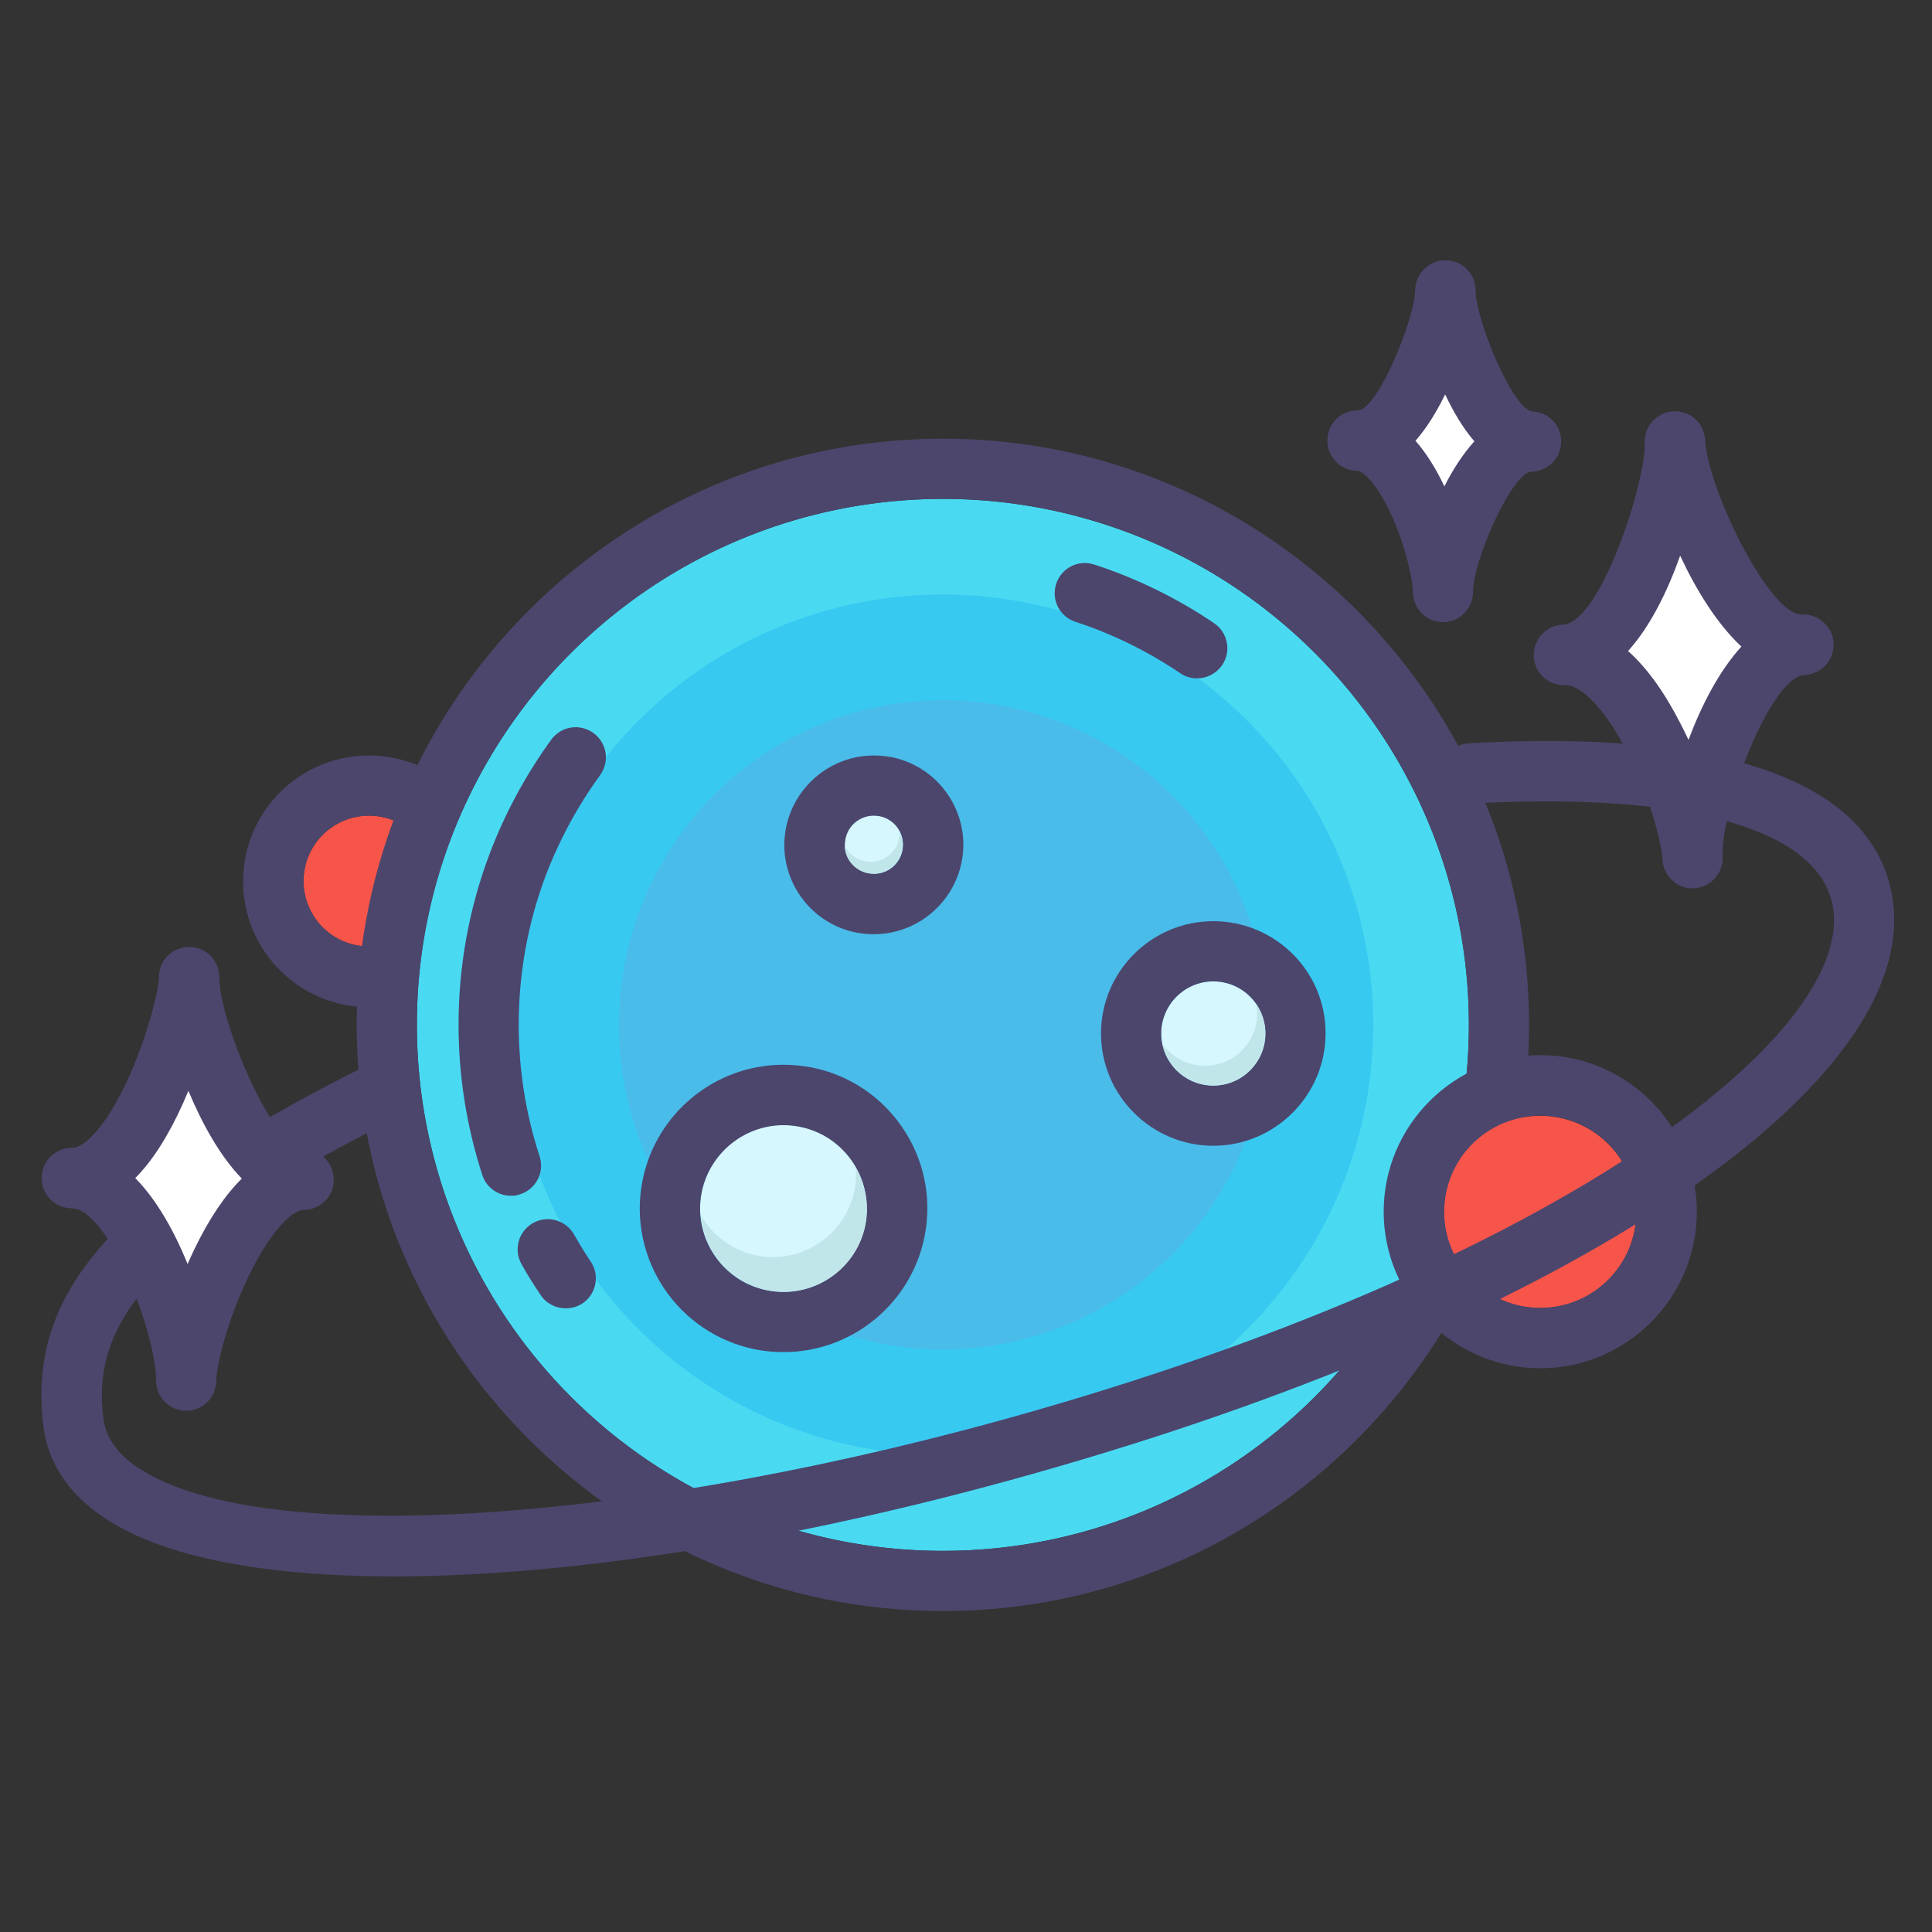 <?xml version="1.0" standalone="no"?><!DOCTYPE svg PUBLIC "-//W3C//DTD SVG 1.1//EN" "http://www.w3.org/Graphics/SVG/1.1/DTD/svg11.dtd"><svg t="1670057556743" class="icon" viewBox="0 0 1024 1024" version="1.1" xmlns="http://www.w3.org/2000/svg" p-id="1613" xmlns:xlink="http://www.w3.org/1999/xlink" width="200" height="200"><rect x="0" y="0" width="1024" height="1024" fill="#333333" stroke="none"/><path d="M195.541 466.985m-34.659 0a34.659 34.659 0 1 0 69.318 0 34.659 34.659 0 1 0-69.318 0Z" fill="#F7554A" p-id="1614"></path><path d="M195.541 432.325c19.194 0 34.659 15.465 34.659 34.659 0 19.194-15.465 34.659-34.659 34.659s-34.659-15.465-34.659-34.659c0-19.056 15.465-34.659 34.659-34.659m0-31.897c-36.73 0-66.695 29.826-66.695 66.695 0 36.73 29.826 66.695 66.695 66.695 36.73 0 66.695-29.826 66.695-66.695-0.138-36.868-29.964-66.695-66.695-66.695z" fill="#4C466D" p-id="1615"></path><path d="M499.741 543.207m-278.792 0a278.792 278.792 0 1 0 557.584 0 278.792 278.792 0 1 0-557.584 0Z" fill="#49DAF2" p-id="1616"></path><path d="M499.741 264.415c153.964 0 278.792 124.828 278.792 278.792s-124.828 278.792-278.792 278.792-278.792-124.828-278.792-278.792 124.966-278.792 278.792-278.792m0-31.897c-171.362 0-310.689 139.465-310.689 310.689s139.465 310.689 310.689 310.689c171.362 0 310.689-139.465 310.689-310.689s-139.327-310.689-310.689-310.689z" fill="#4C466D" p-id="1617"></path><path d="M499.741 543.207m-228.115 0a228.115 228.115 0 1 0 456.23 0 228.115 228.115 0 1 0-456.23 0Z" fill="#38C9F1" p-id="1618"></path><path d="M499.741 543.207m-171.639 0a171.639 171.639 0 1 0 343.277 0 171.639 171.639 0 1 0-343.277 0Z" fill="#49BCEA" p-id="1619"></path><path d="M887.895 233.899c0.829 19.332-22.093 111.572-58.824 113.091 36.868-1.519 66.971 82.436 68.075 107.844-1.105-25.407 24.855-111.71 58.824-113.091-33.969 1.381-67.109-85.198-68.075-107.844z" fill="#FFFFFF" p-id="1620"></path><path d="M897.147 470.851c-8.561 0-15.604-6.766-16.018-15.327-0.414-9.39-7.18-34.521-18.918-57.305-13.532-26.374-26.236-35.488-32.588-35.073-9.114 0.276-16.294-6.49-16.708-15.327v-0.69c0-8.561 6.766-15.604 15.327-16.018 20.298-0.829 44.325-76.775 43.496-96.383-0.414-8.837 6.49-16.294 15.327-16.708 8.975-0.414 16.294 6.49 16.708 15.327 1.105 24.717 33.554 92.378 51.091 92.378h0.276c8.699-0.414 16.294 6.49 16.708 15.327v0.69c0 8.561-6.766 15.604-15.327 16.018-18.089 0.69-44.601 70.975-43.496 96.383v0.69c0 8.561-6.766 15.604-15.327 16.018h-0.552z m-34.245-125.795c9.942 8.837 19.194 21.679 27.755 38.387 1.381 2.762 2.9 5.661 4.281 8.699 6.904-18.365 16.294-36.592 28.031-49.434-12.98-12.151-24.027-30.102-32.45-48.191-6.628 18.641-15.742 37.421-27.617 50.539z" fill="#4C466D" p-id="1621"></path><path d="M765.967 154.086c-0.138 13.946-19.884 79.675-46.396 79.536 26.65 0.138 45.43 61.862 45.292 80.089 0.138-18.365 21.817-79.675 46.396-79.536-24.579-0.138-45.43-63.795-45.292-80.089z" fill="#FFFFFF" p-id="1622"></path><path d="M764.862 329.729c-0.138 0-0.138 0 0 0-8.837 0-16.018-7.18-16.018-16.018v-0.138c0-6.214-3.866-24.027-11.185-40.182-8.147-17.951-15.742-23.889-18.227-23.889-8.837 0-15.88-7.18-15.88-16.018v-0.138c0-8.837 7.18-15.88 16.018-15.88h0.138c10.356 0 30.102-48.191 30.378-63.657 0.138-8.699 7.318-15.88 16.018-15.88h0.138c8.837 0.138 15.88 7.18 15.88 16.018-0.138 14.499 18.779 61.309 29.55 64.071 0.414 0 0.829 0 1.243 0.138 8.285 0.69 14.637 7.595 14.499 16.018 0 8.837-7.318 15.88-16.156 15.88h-0.138c-10.218 1.795-30.24 46.672-30.378 63.657 0 8.975-7.18 16.018-15.88 16.018z m-14.637-96.107c5.109 5.8 10.356 13.67 15.327 24.165 4.419-8.837 9.804-17.122 15.88-23.889-6.076-7.042-11.185-15.742-15.465-24.855-4.419 8.975-9.528 17.537-15.742 24.579zM634.511 359.555c-3.038 0-6.214-0.829-8.975-2.762-17.261-11.599-35.902-20.851-55.51-27.203-8.423-2.762-12.98-11.737-10.218-20.16s11.737-12.98 20.16-10.218c22.508 7.318 43.911 17.813 63.519 31.069 7.318 4.971 9.252 14.913 4.281 22.232-3.176 4.557-8.147 7.042-13.256 7.042zM270.797 633.79c-6.766 0-12.98-4.281-15.189-11.047-8.285-25.684-12.566-52.334-12.566-79.536 0-31.207 5.523-61.586 16.432-90.583 8.147-21.541 19.194-41.978 32.726-60.619 5.247-7.18 15.189-8.699 22.37-3.452 7.18 5.247 8.699 15.189 3.452 22.37-11.875 16.294-21.541 34.245-28.721 53.024-9.528 25.269-14.361 51.92-14.361 79.26 0 23.75 3.728 47.225 11.047 69.594 2.762 8.423-1.795 17.399-10.218 20.16-1.657 0.69-3.314 0.829-4.971 0.829zM299.795 693.442c-5.109 0-10.218-2.486-13.256-7.042-3.59-5.385-7.042-10.771-10.08-16.294-4.419-7.733-1.657-17.399 5.938-21.817 7.733-4.419 17.399-1.657 21.817 5.938 2.762 4.833 5.661 9.666 8.837 14.361 4.971 7.318 3.038 17.261-4.281 22.232-2.762 1.795-5.8 2.624-8.975 2.624z" fill="#4C466D" p-id="1623"></path><path d="M406.805 683.808a44.187 44.187 0 1 0 17.073-86.709 44.187 44.187 0 1 0-17.073 86.709Z" fill="#D7F7FF" p-id="1624"></path><path d="M415.233 596.369c2.9 0 5.661 0.276 8.561 0.829 23.889 4.695 39.492 27.893 34.797 51.92-4.143 21.127-22.646 35.626-43.358 35.626-2.9 0-5.661-0.276-8.561-0.829-23.889-4.695-39.492-27.893-34.797-51.92 4.281-20.989 22.784-35.626 43.358-35.626m0-32.036c-36.316 0-67.661 25.822-74.703 61.447-8.147 41.287 18.779 81.332 60.067 89.478 4.833 0.967 9.804 1.381 14.775 1.381 36.316 0 67.661-25.822 74.703-61.447 8.147-41.287-18.779-81.332-60.067-89.478-4.833-0.829-9.804-1.381-14.775-1.381z" fill="#4C466D" p-id="1625"></path><path d="M460.136 462.86a15.465 15.465 0 1 0 5.976-30.348 15.465 15.465 0 1 0-5.976 30.348Z" fill="#D7F7FF" p-id="1626"></path><path d="M463.148 432.325c0.967 0 1.933 0.138 3.038 0.276 8.423 1.657 13.808 9.804 12.151 18.089-1.381 7.318-7.871 12.428-15.051 12.428-0.967 0-1.933-0.138-3.038-0.276-8.423-1.657-13.808-9.804-12.151-18.089 1.381-7.318 7.733-12.428 15.051-12.428m0-31.897c-22.646 0-42.116 16.156-46.534 38.249-5.109 25.684 11.737 50.677 37.421 55.648 3.038 0.552 6.076 0.829 9.114 0.829 22.646 0 42.116-16.156 46.534-38.249 5.109-25.684-11.737-50.677-37.421-55.648-3.038-0.552-6.076-0.829-9.114-0.829z" fill="#4C466D" p-id="1627"></path><path d="M643.072 547.764m-27.617 0a27.617 27.617 0 1 0 55.234 0 27.617 27.617 0 1 0-55.234 0Z" fill="#D7F7FF" p-id="1628"></path><path d="M643.072 520.147c15.189 0 27.617 12.289 27.617 27.617 0 15.189-12.289 27.617-27.617 27.617-15.189 0-27.617-12.289-27.617-27.617 0-15.189 12.428-27.617 27.617-27.617m0-31.897c-32.864 0-59.514 26.788-59.514 59.514 0 32.864 26.788 59.514 59.514 59.514s59.514-26.788 59.514-59.514c0.138-32.864-26.65-59.514-59.514-59.514z" fill="#4C466D" p-id="1629"></path><path d="M816.368 642.351m-50.953 0a50.953 50.953 0 1 0 101.906 0 50.953 50.953 0 1 0-101.906 0Z" fill="#F7554A" p-id="1630"></path><path d="M816.368 591.26c28.169 0 50.953 22.784 50.953 50.953s-22.784 50.953-50.953 50.953-50.953-22.784-50.953-50.953 22.784-50.953 50.953-50.953m0-32.036c-45.706 0-82.989 37.283-82.989 82.989s37.283 82.989 82.989 82.989 82.989-37.283 82.989-82.989-37.283-82.989-82.989-82.989z" fill="#4C466D" p-id="1631"></path><path d="M665.718 532.022c0.276 1.657 0.552 3.452 0.552 5.247 0 15.189-12.289 27.617-27.617 27.617-9.39 0-17.675-4.695-22.646-11.875 2.486 12.704 13.67 22.37 27.064 22.37 15.189 0 27.617-12.289 27.617-27.617 0-5.8-1.795-11.185-4.971-15.742z" fill="#C1E6EA" p-id="1632"></path><path d="M476.819 440.887c0 1.105 0 2.209-0.276 3.452-1.657 8.423-9.804 13.808-18.089 12.151-4.833-0.967-8.699-4.143-10.771-8.285 0.138 7.042 5.247 13.256 12.428 14.637 8.423 1.657 16.432-3.728 18.089-12.151 0.69-3.452 0.138-6.766-1.381-9.804z" fill="#C1E6EA" p-id="1633"></path><path d="M453.483 618.601c0.276 3.866 0.276 7.871-0.552 12.013-4.695 23.889-27.893 39.492-51.92 34.797-12.98-2.624-23.336-10.632-29.55-21.403 1.519 19.332 15.465 36.04 35.35 39.906 23.889 4.695 47.225-10.909 51.92-34.797 2.071-10.909-0.138-21.679-5.247-30.517z" fill="#C1E6EA" p-id="1634"></path><path d="M208.798 835.531c-68.075 0-121.514-10.08-152.721-30.517-19.332-12.704-30.517-29.136-33.002-48.744-9.252-70.837 37.283-123.723 165.701-188.761 7.871-4.004 17.537-0.829 21.541 7.042 4.004 7.871 0.829 17.537-7.042 21.541-131.456 66.418-154.378 110.467-148.44 156.035 1.381 10.08 7.457 18.641 18.779 26.098 65.452 42.944 266.088 29.826 477.219-31.207 274.649-79.26 429.58-196.908 420.88-264.845-5.523-42.116-75.256-62.552-191.246-56.338-8.699 0.552-16.294-6.214-16.846-15.051-0.414-8.837 6.214-16.432 15.051-16.846 175.505-9.528 219.001 40.459 224.663 84.093 12.566 97.349-169.843 220.52-443.664 299.642-131.87 38.249-255.732 57.857-350.872 57.857z" fill="#4C466D" p-id="1635"></path><path d="M100.125 518.076c-0.138 18.779-26.512 106.601-62.138 106.463 35.626 0.276 60.895 82.712 60.619 107.291 0.138-24.579 29.274-106.601 62.138-106.463-32.864-0.276-60.757-85.474-60.619-107.291z" fill="#FFFFFF" p-id="1636"></path><path d="M98.745 747.71c-0.138 0-0.138 0 0 0-8.975 0-16.018-7.18-16.018-16.018v-0.138c0.138-24.303-25.131-90.997-44.739-91.135-8.837 0-15.88-7.18-15.88-16.018v-0.138c0-8.837 7.18-15.88 16.018-15.88h0.138c6.49 0 18.089-11.323 29.688-36.73 10.494-23.06 16.294-47.639 16.294-53.853 0-8.837 7.18-15.88 16.018-15.88h0.138c8.837 0 15.88 7.318 15.88 16.156-0.138 23.198 28.583 90.997 44.739 91.135 8.837 0 15.88 7.18 15.88 16.018v0.138c0 8.837-7.18 15.88-16.018 15.88h-0.138c-4.833 0-16.432 9.252-28.86 34.935-11.185 23.06-17.122 47.087-17.261 55.648 0 8.837-7.18 15.88-15.88 15.88z m-27.064-123.309c11.599 11.737 20.851 28.583 27.755 45.568 1.105-2.624 2.347-5.247 3.59-7.871 7.733-16.018 16.156-28.583 25.131-37.421-11.599-12.013-21.127-29.274-28.307-46.534-0.967 2.209-1.933 4.557-2.9 6.766-7.733 17.122-16.156 30.378-25.269 39.492z" fill="#4C466D" p-id="1637"></path></svg>